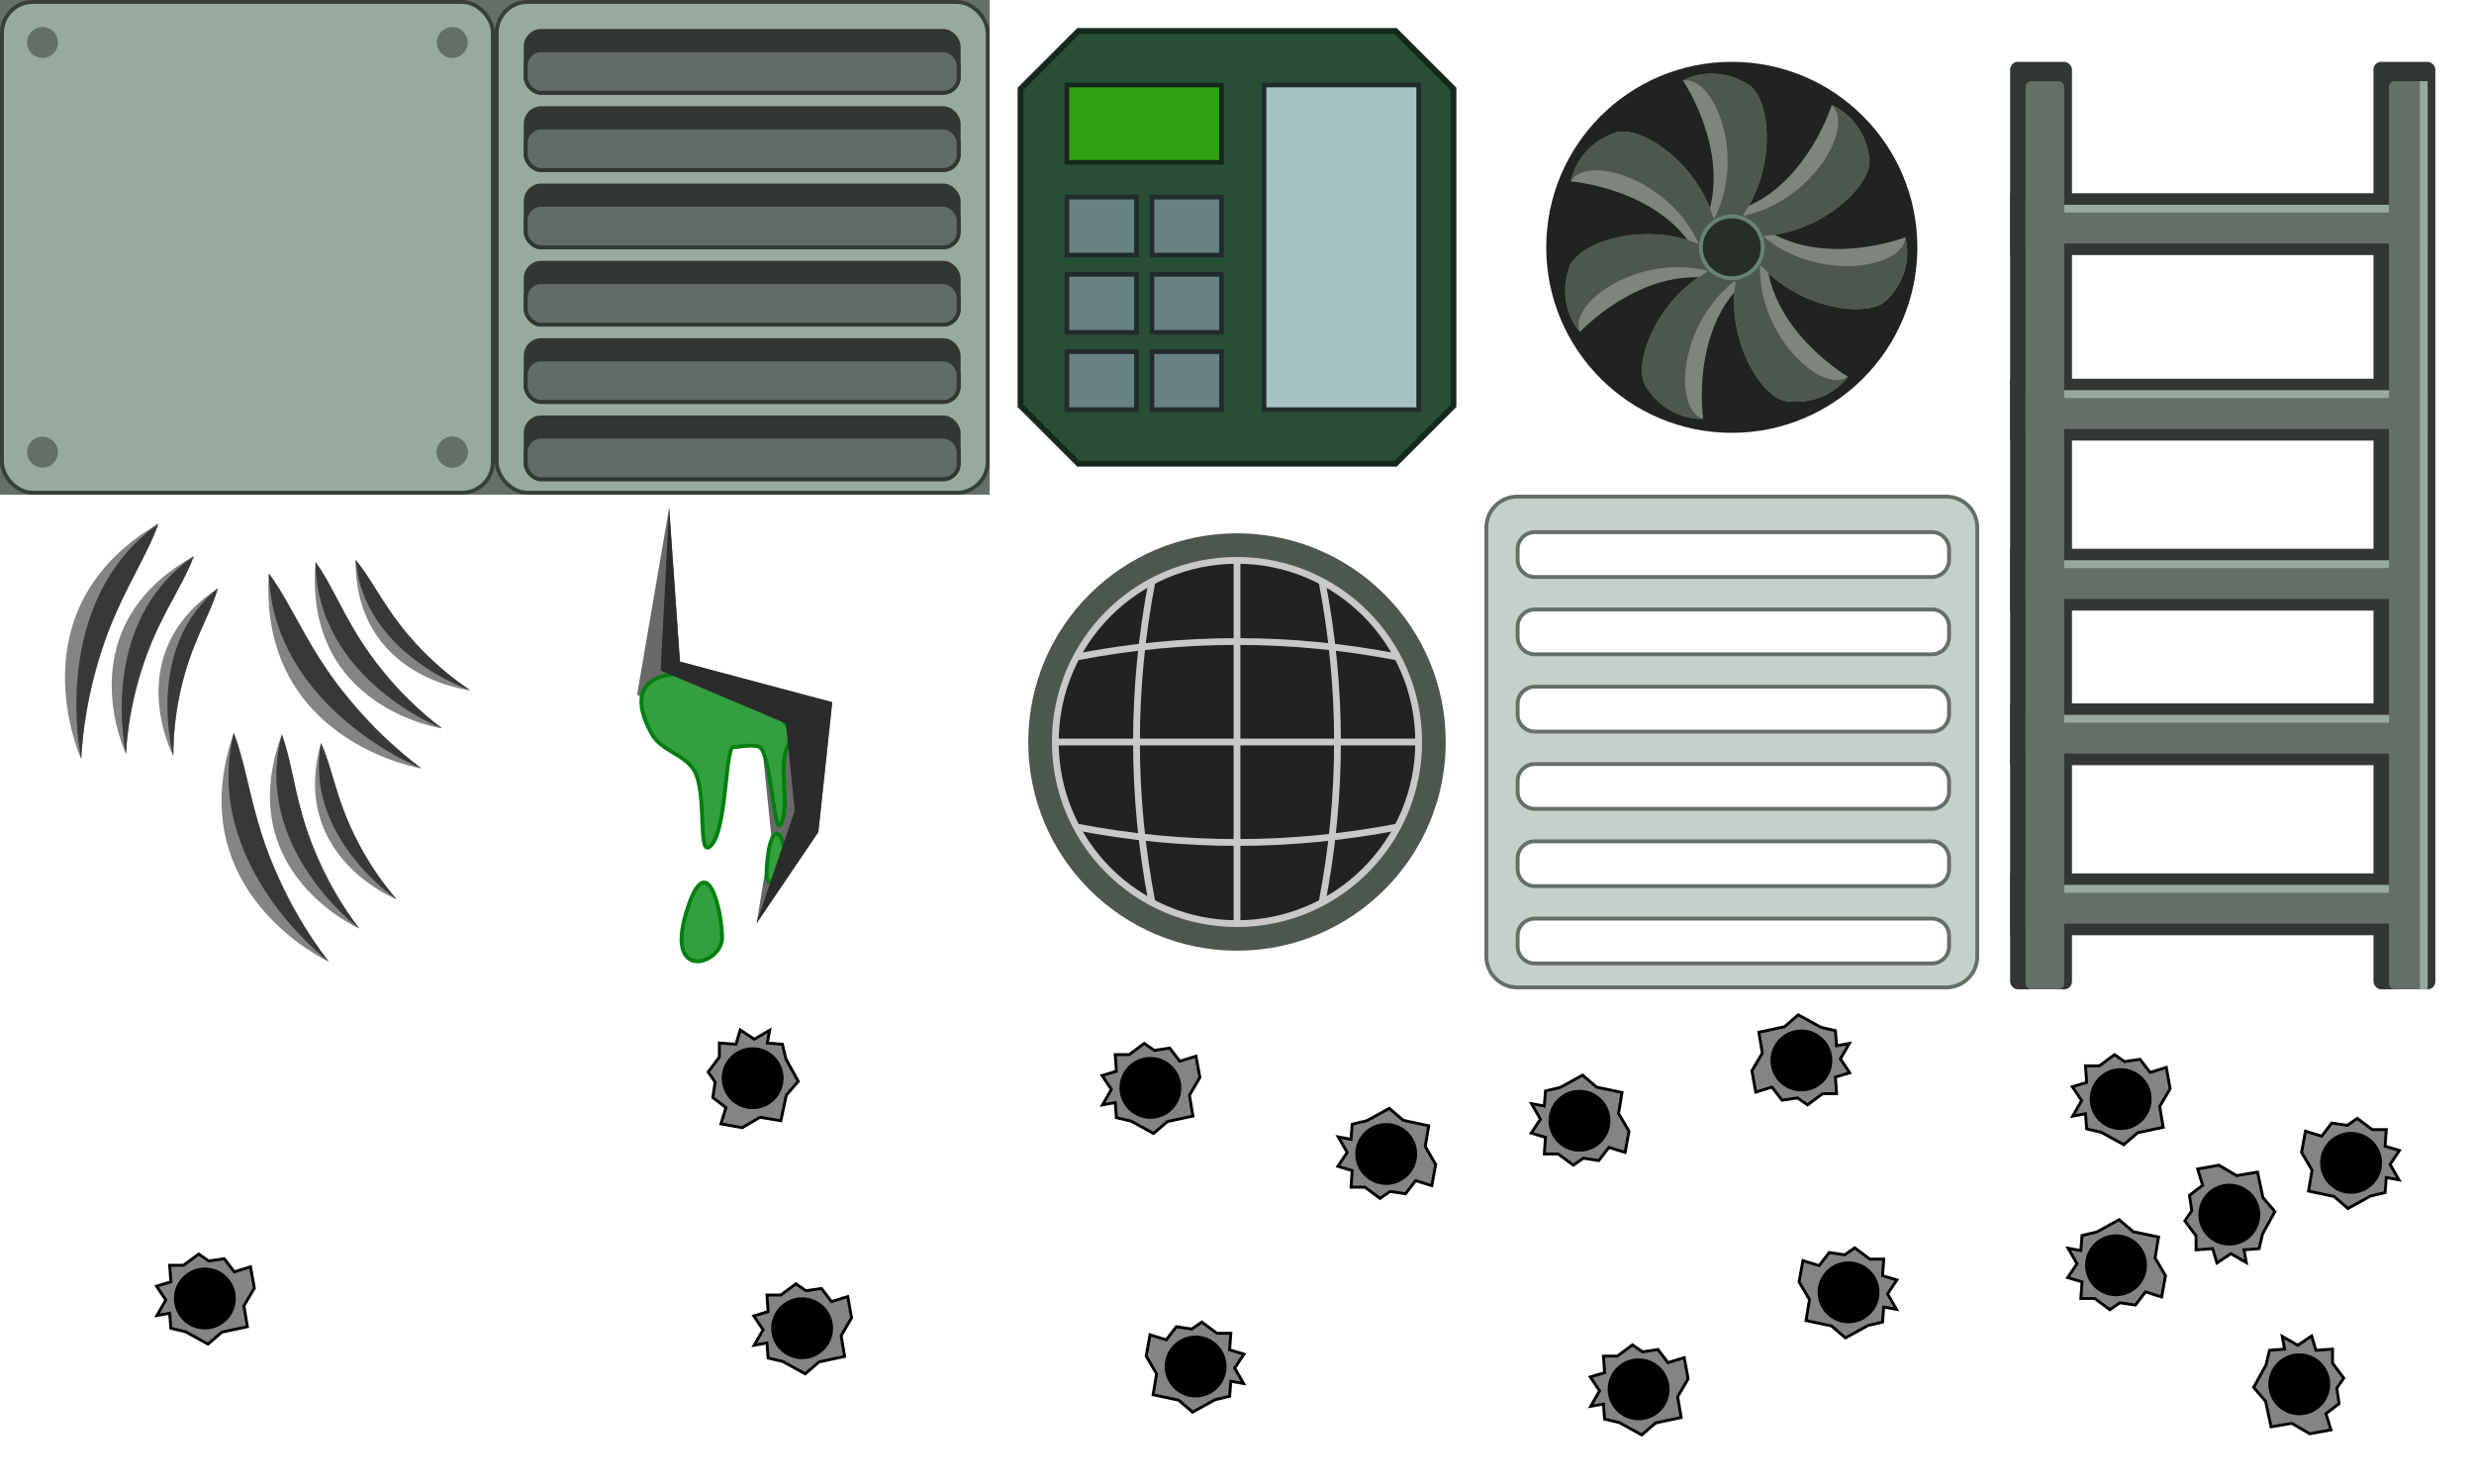 <?xml version="1.0" encoding="UTF-8"?>
<svg version="1.1" viewBox="0 0 640 384" xmlns="http://www.w3.org/2000/svg" xmlns:xlink="http://www.w3.org/1999/xlink">
	<rect id="background" fill="#646f68" width="256" height="128"/>
	<g id="base_tile">
		<rect fill="#98a99e" stroke="#373f38" x="0.5" y="0.5" width="127" height="127" rx="8"/>
		<circle fill="#646f68" r="4" cx="11" cy="11"/>
		<circle fill="#646f68" r="4" cx="117" cy="11"/>
		<circle fill="#646f68" r="4" cx="11" cy="117"/>
		<circle fill="#646f68" r="4" cx="117" cy="117"/>
		<circle fill="#646f68" r="4" cx="117" cy="117"/>
	</g>
	<g id="ventillation" transform="translate(128, 0)">
		<rect fill="#98a99e" stroke="#373f38" x="0.5" y="0.5" width="127" height="127" rx="8"/>
		<g id="ventillation_hole">
			<rect fill="#323734" stroke="#323734" x="8" y="8" width="112" height="16" rx="4"/>
			<rect fill="#626c66" stroke="#323734" x="8" y="13" width="112" height="11" rx="4"/>
		</g>
		<use xlink:href="#ventillation_hole" transform="translate(0, 20)"/>
		<use xlink:href="#ventillation_hole" transform="translate(0, 40)"/>
		<use xlink:href="#ventillation_hole" transform="translate(0, 60)"/>
		<use xlink:href="#ventillation_hole" transform="translate(0, 80)"/>
		<use xlink:href="#ventillation_hole" transform="translate(0, 100)"/>
	</g>
	<g id="panel" transform="translate(256,0)">
		<path fill="#284e36" stroke="#15281c" stroke-width="1.5" d="M 23 8 H 105 L 120 23 V 105 L 105 120 H 23 L 8 105 V 23 Z"/>
		<rect fill="#30a211" stroke="#15281c" stroke-width="1.2" x="20" y="22" width="40" height="20"/>
		<g fill="#668283" stroke="#222b2c" stroke-width="1.2">
			<rect x="20" y="51" width="18" height="15"/>
			<rect x="42" y="51" width="18" height="15"/>
			<rect x="20" y="71" width="18" height="15"/>
			<rect x="42" y="71" width="18" height="15"/>
			<rect x="20" y="91" width="18" height="15"/>
			<rect x="42" y="91" width="18" height="15"/>
		</g>
		<rect fill="#a5c3c3" stroke="#222b2c" stroke-width="1.2" x="71" y="22" width="40" height="84"/>
	</g>
	<g id="ladder" transform="translate(512)">
		<g id="ladder_shadow" fill="#323734">
			<rect x="8" y="16" width="16" height="240" rx="2"/>
			<rect x="102" y="16" width="16" height="240" rx="2"/>
			<rect x="8" y="50" width="104" height="16"/>
			<rect x="8" y="98" width="104" height="16"/>
			<rect x="8" y="142" width="104" height="16"/>
			<rect x="8" y="182" width="104" height="16"/>
			<rect x="8" y="226" width="104" height="16"/>
		</g>
		<g id="ladder_itself" fill="#646f68">
			<rect x="12" y="21" width="10" height="235" rx="1.5"/>
			<rect x="106" y="21" width="10" height="235" rx="1.5"/>
			<rect x="12" y="53" width="104" height="10"/>
			<rect x="12" y="101" width="104" height="10"/>
			<rect x="12" y="145" width="104" height="10"/>
			<rect x="12" y="185" width="104" height="10"/>
			<rect x="12" y="229" width="104" height="10"/>
		</g>
		<g id="ladder_shines" fill="#98a99e">
			<rect x="114" y="21" width="2" height="235"/>
			<rect x="22" y="53" width="84" height="2"/>
			<rect x="22" y="101" width="84" height="2"/>
			<rect x="22" y="145" width="84" height="2"/>
			<rect x="22" y="185" width="84" height="2"/>
			<rect x="22" y="229" width="84" height="2"/>
		</g>
	</g>
	<g id="fan" transform="translate(384)">
		<circle fill="#212321" r="48" cx="64" cy="64"/>
		<g>
			<path id="fan_blade_shine" fill="#7e857f" d="M 108.9 61.4 C 108.9 61.4 111.6 69.9 104.3 77.4 C 98.3 84.5 65.7 77.5 64 50.5 C 78.6 73.1 108.9 61.4 108.9 61.4 Z"/>
			<use xlink:href="#fan_blade_shine" transform="rotate(51.4, 64,64)"/>
			<use xlink:href="#fan_blade_shine" transform="rotate(102.8, 64,64)"/>
			<use xlink:href="#fan_blade_shine" transform="rotate(154.2, 64,64)"/>
			<use xlink:href="#fan_blade_shine" transform="rotate(205.6, 64,64)"/>
			<use xlink:href="#fan_blade_shine" transform="rotate(257, 64,64)"/>
			<use xlink:href="#fan_blade_shine" transform="rotate(308.4, 64,64)"/>
		</g>
		<g>
			<path id="fan_blade" fill="#4e574f" d="M 108.9 61.4 C 108.9 61.4 111.6 69.9 104.3 77.4 C 98.3 84.5 65.7 77.5 64 50.5 C 75.4 74.7 108.4 71.2 108.9 61.4 Z"/>
			<use xlink:href="#fan_blade" transform="rotate(51.4, 64,64)"/>
			<use xlink:href="#fan_blade" transform="rotate(102.8, 64,64)"/>
			<use xlink:href="#fan_blade" transform="rotate(154.2, 64,64)"/>
			<use xlink:href="#fan_blade" transform="rotate(205.6, 64,64)"/>
			<use xlink:href="#fan_blade" transform="rotate(257, 64,64)"/>
			<use xlink:href="#fan_blade" transform="rotate(308.4, 64,64)"/>
		</g>
		<circle fill="#272e27" stroke="#688371" r="8" cx="64" cy="64"/>
	</g>
	<path id="lattice" transform="translate(384, 128)" fill="#c6cfc9" fill-rule="evenodd" stroke="#646f68" stroke-width="1" d="m 13,109.7 h 102.8 c 2.4,0 4.4,2 4.4,4.4 v 2.8 c 0,2.4 -2,4.4 -4.4,4.4 h -102.8 c -2.4,0 -4.4,-2 -4.4,-4.4 v -2.8 c 0,-2.4 2,-4.4 4.4,-4.4 z  m 0,-20 h 102.8 c 2.4,0 4.4,2 4.4,4.4 v 2.8 c 0,2.4 -2,4.4 -4.4,4.4 h -102.8 c -2.4,0 -4.4,-2 -4.4,-4.4 v -2.8 c 0,-2.4 2,-4.4 4.4,-4.4 z  m 0,-20 h 102.8 c 2.4,0 4.4,2 4.4,4.4 v 2.8 c 0,2.4 -2,4.4 -4.4,4.4 h -102.8 c -2.4,0 -4.4,-2 -4.4,-4.4 v -2.8 c 0,-2.4 2,-4.4 4.4,-4.4 z  m 0,-20 h 102.8 c 2.4,0 4.4,2 4.4,4.4 v 2.8 c 0,2.4 -2,4.4 -4.4,4.4 h -102.8 c -2.4,0 -4.4,-2 -4.4,-4.4 v -2.8 c 0,-2.4 2,-4.4 4.4,-4.4 z  m 0,-20 h 102.8 c 2.4,0 4.4,2 4.4,4.4 v 2.8 c 0,2.4 -2,4.4 -4.4,4.4 h -102.8 c -2.4,0 -4.4,-2 -4.4,-4.4 v -2.8 c 0,-2.4 2,-4.4 4.4,-4.4 z  m 0,-20 h 102.8 c 2.4,0 4.4,2 4.4,4.4 v 2.8 c 0,2.4 -2,4.4 -4.4,4.4 h -102.8 c -2.4,0 -4.4,-2 -4.4,-4.4 v -2.8 c 0,-2.4 2,-4.4 4.4,-4.4 z  m -4.5,-9.2 h 111 c 4.4,0 8,3.6 8,8 v 111 c 0,4.4 -3.6,8 -8,8 h -111 c -4.4,0 -8,-3.6 -8,-8 V 8.5 c 0,-4.4 3.6,-8 8,-8 z"/>
	<g id="speaker" transform="translate(256, 128)">
		<circle fill="#4e574f" r="54" cx="64" cy="64"/>
		<g fill="none" stroke="#c8c8c8" stroke-width="1.75">
			<circle fill="#212321" r="47" cx="64" cy="64"/>
			<path d="M 17 64 H 111"/>
			<path d="M 64 17 V 111"/>
			<path d="M 22.5 42 Q 64 34 105.5 42"/>
			<path d="M 22.5 86 Q 64 94 105.5 86"/>
			<path d="M 42 22.5 Q 34 64 42 105.5"/>
			<path d="M 86 22.5 Q 94 64 86 105.5"/>
		</g>
	</g>
	<g id="bullet_holes_1" transform="translate(0, 256)">
		<g id="bullet_hole">
			<path fill="#848484" stroke="#000" stroke-width="0.75" d="M 65.8 77.3 L 63.1 81.9 L 64 87.3 L 57.4 88.7 L 53.8 91.8 L 48 88.6 L 44.2 87.7 L 43.9 83.8 L 40.6 84.4 L 42.9 80.4 L 40.5 76.8 L 44.2 75.7 L 43.9 71.4 L 47.5 71.4 L 51.4 68.5 L 54 70.3 L 58 69.7 L 60.6 73.1 L 64.8 71.8 Z"/>
			<circle fill="#000" r="8" cx="53" cy="80"/>
		</g>
	</g>
	<g id="bullet_holes_2" transform="translate(128, 256)">
		<use xlink:href="#bullet_hole" transform="translate(26.5,7.7)"/>
		<use xlink:href="#bullet_hole" transform="matrix(0,1,1,0,-13.3,-30)"/>
	</g>
	<g id="bullet_holes_3" transform="translate(256, 256)">
		<use xlink:href="#bullet_hole" transform="translate(-11.4,-54.5)"/>
		<use xlink:href="#bullet_hole" transform="matrix(1,0,0,-1,49.6,122.6)"/>
		<use xlink:href="#bullet_hole" transform="matrix(-1,0,0,1,106.3,17.6)"/>
	</g>
	<g id="bullet_holes_4" transform="translate(384, 256)">
		<use xlink:href="#bullet_hole" transform="translate(-13.1,23.5)"/>
		<use xlink:href="#bullet_hole" transform="matrix(-1,0,0,1,147.2,-1.6)"/>
		<use xlink:href="#bullet_hole" transform="matrix(1,0,0,-1,-28.4,114)"/>
		<use xlink:href="#bullet_hole" transform="rotate(180,67.5,49.2)"/>
	</g>
	<g id="bullet_holes_5" transform="translate(512, 256)">
		<use xlink:href="#bullet_hole" transform="translate(-16.4,-51.6)"/>
		<use xlink:href="#bullet_hole" transform="matrix(1,0,0,-1,-17.6,151.4)"/>
		<use xlink:href="#bullet_hole" transform="matrix(-1,0,0,1,149.2,-35.1)"/>
		<use xlink:href="#bullet_hole" transform="rotate(90,56.8,106)"/>
		<use xlink:href="#bullet_hole" transform="rotate(-90,48,63.3)"/>
	</g>
	<g id="claw_scratches" transform="translate(0, 128)">
		<g id="paw_scratches_group">
			<g id="single_claw_scratch">
				<path fill="#848484" d="M 41,7.5 C 3.2,29.5 21,68.4 21,68.4 22.6,37 41,7.5 41,7.5 Z"/>
				<path fill="#383838" d="M 41,7.5 C 12.3,28 21,68.4 21,68.4 23,35.5 36.4,20.9 41,7.5 Z"/>
			</g>
			<use xlink:href="#single_claw_scratch" transform="matrix(0.88,0,0,0.84,14.1,9.6)"/>
			<use xlink:href="#single_claw_scratch" transform="matrix(0.7,-0.04,0.04,0.7,27.4,20.6)"/>
		</g>
		<use xlink:href="#paw_scratches_group" transform="rotate(-40.7,123.7,8.3)"/>
		<use xlink:href="#paw_scratches_group" transform="rotate(-56.2,67.3,-12.8)"/>
	</g>
	<g id="acid_scratch" transform="translate(128,128)">
		<path fill="#696969" d="M 45.1,3.4 47.9,43.2 87.3,53.7 83.7,87.3 67.7,111 71.5,88 69.2,65.5 36.8,51.8 Z"/>
		<g id="acid" fill="#339f3f" stroke="#007f0f">
			<path d="m 49.4,46.5 c 8.7,1.6 10.2,1.3 16.5,5.1 4.7,2.9 12.7,8.2 10.1,13 -3.1,5.6 0.7,15.7 -2.1,20.8 -1.7,3.1 -2.5,-19.4 -5.6,-20.2 -2.5,-0.7 -6,0.3 -6.4,0.1 -2.4,-1.1 -1.7,22.4 -6.3,25.8 -3.2,2.4 -0.6,-13.9 -4,-19.7 -2.4,-4.2 -8.7,-5.2 -11,-9.5 -9.4,-17.1 8.8,-15.5 8.8,-15.5 z"/>
			<path d="M 49.5 108.2 C 44.1 126.3 58.9 121.4 58.8 114.6 C 58.8 107.9 54.9 90.2 49.5 108.2 Z"/>
			<path d="m 70.9,91.7 c -2.5,16.2 3.6,4.7 4,2.3 0.6,-3.5 -2.2,-10.8 -4,-2.3 z"/>
		</g>
		<path fill="#2b2b2ba4" d="m 45.1,3.4 2.8,39.8 39.4,10.5 -3.6,33.6 -16,23.6 L 77.6,81.7 75.3,59.2 42.9,45.5 Z"/>
	</g>
</svg>
